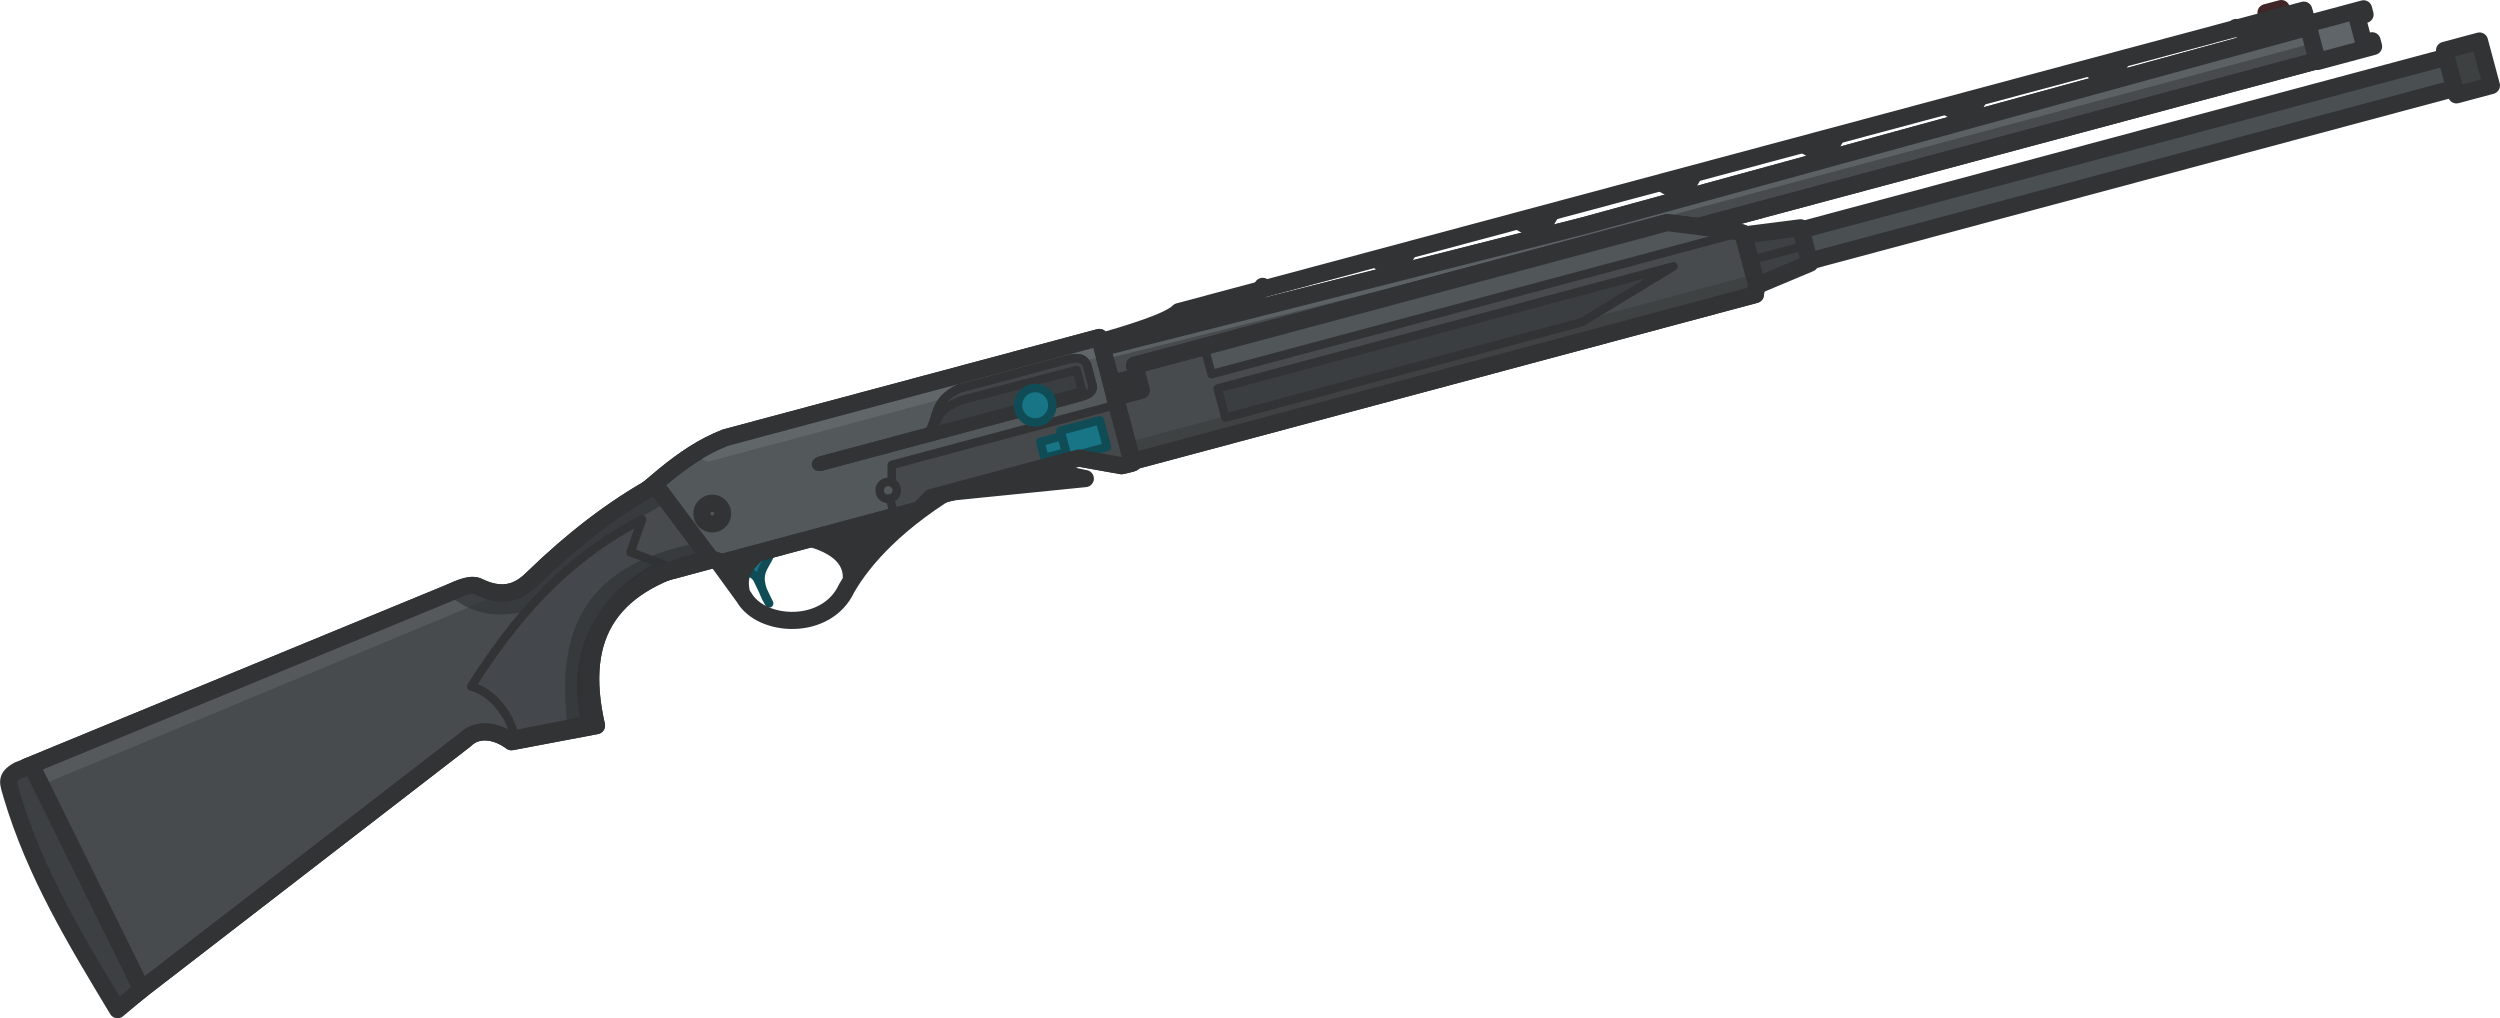 <?xml version="1.0" encoding="UTF-8" standalone="no"?>
<!-- Created with Inkscape (http://www.inkscape.org/) -->

<svg
   width="123.017"
   height="50.104"
   viewBox="0 0 32.548 13.257"
   version="1.1"
   id="svg1"
   xml:space="preserve"
   sodipodi:docname="m3k.svg"
   inkscape:version="1.4.2 (1:1.4.2+202505120737+ebf0e940d0)"
   xmlns:inkscape="http://www.inkscape.org/namespaces/inkscape"
   xmlns:sodipodi="http://sodipodi.sourceforge.net/DTD/sodipodi-0.dtd"
   xmlns="http://www.w3.org/2000/svg"
   xmlns:svg="http://www.w3.org/2000/svg"><sodipodi:namedview
     id="namedview1"
     pagecolor="#505050"
     bordercolor="#ffffff"
     borderopacity="1"
     inkscape:showpageshadow="0"
     inkscape:pageopacity="0"
     inkscape:pagecheckerboard="1"
     inkscape:deskcolor="#505050"
     inkscape:document-units="px"
     inkscape:zoom="3.8595266"
     inkscape:cx="58.556404"
     inkscape:cy="22.930273"
     inkscape:window-width="2560"
     inkscape:window-height="1368"
     inkscape:window-x="0"
     inkscape:window-y="0"
     inkscape:window-maximized="1"
     inkscape:current-layer="layer1" /><defs
     id="defs1" /><g
     id="layer1"
     transform="translate(31.137,-72.204)"><g
       id="g1"
       transform="rotate(15,-15.119,78.799)"><path
         style="opacity:1;fill:#187585;fill-opacity:1;stroke:#104c56;stroke-width:0.111;stroke-linecap:round;stroke-linejoin:round;stroke-dasharray:none;stroke-opacity:1"
         d="m -20.996,81.301 c 0.043,-0.09 0.141,-0.029 0.171,0.001 l 0.232,0.269 c -0.327,-0.326 -0.16,-0.44 -0.154,-0.623 l -0.36,0.203 z"
         id="path46" /><path
         style="opacity:1;fill:none;fill-opacity:1;stroke:#313335;stroke-width:0.223;stroke-linecap:round;stroke-linejoin:round;stroke-dasharray:none;stroke-opacity:1"
         d="m -21.354,81.235 0.426,0.345 c 0.321,0.321 1.152,0.152 1.259,-0.46 0.109,-0.414 0.412,-1.034 1.116,-1.734 l -2.488,1.347 c 0.508,-0.155 1.314,-0.24 1.403,0.272"
         id="path8" /><rect
         style="display:inline;opacity:1;fill:#4a4f51;fill-opacity:1;stroke:#313335;stroke-width:0.223;stroke-linecap:round;stroke-linejoin:round;stroke-dasharray:none;stroke-opacity:1"
         id="rect1"
         width="17.577"
         height="0.42"
         x="-53.122"
         y="59.128"
         transform="rotate(-30)" /><path
         style="display:inline;opacity:1;fill:#3e4143;fill-opacity:1;stroke:#313335;stroke-width:0.223;stroke-linecap:round;stroke-linejoin:round;stroke-dasharray:none;stroke-opacity:1"
         d="m -8.888,73.372 0.239,0.414 -0.845,0.655 -0.383,-0.664 z"
         id="path4" /><path
         style="opacity:1;fill:none;fill-opacity:1;stroke:#402626;stroke-width:0.223;stroke-linecap:round;stroke-linejoin:round;stroke-dasharray:none;stroke-opacity:1"
         d="m -3.759,69.098 0.179,-0.103"
         id="path43" /><path
         style="opacity:1;fill:none;fill-opacity:1;stroke:#313335;stroke-width:0.223;stroke-linecap:round;stroke-linejoin:round;stroke-dasharray:none;stroke-opacity:1"
         d="m -18.652,79.548 1.615,-0.612 -0.528,0.029"
         id="path11" /><path
         style="display:inline;opacity:1;fill:#474b4d;fill-opacity:1;stroke:#313335;stroke-width:0.223;stroke-linecap:round;stroke-linejoin:round;stroke-dasharray:none;stroke-opacity:1"
         d="m -17.276,77.237 5.645,-3.155 8.46,-4.949 0.226,0.391 -14.076,8.127 z"
         id="path2" /><path
         style="opacity:1;fill:none;fill-opacity:1;stroke:#5c6164;stroke-width:0.111;stroke-linecap:round;stroke-linejoin:round;stroke-dasharray:none;stroke-opacity:1"
         d="m -17.201,77.309 4.779,-2.647 9.332,-5.388"
         id="path42" /><path
         style="display:inline;opacity:1;fill:none;fill-opacity:1;stroke:#313335;stroke-width:0.223;stroke-linecap:round;stroke-linejoin:round;stroke-dasharray:none;stroke-opacity:1"
         d="m -17.276,77.237 5.645,-3.155 8.46,-4.949 0.226,0.391 -14.076,8.127 z"
         id="path41" /><path
         style="display:inline;opacity:1;fill:#474b4d;fill-opacity:1;stroke:#313335;stroke-width:0.223;stroke-linecap:round;stroke-linejoin:round;stroke-dasharray:none;stroke-opacity:1"
         d="m -16.8,77.346 6.218,-3.59 0.884,-0.122 0.104,10e-7 0.342,0.592 0.022,0.137 -7.277,4.201 -0.433,-0.749 0.308,-0.178 z"
         id="path3" /><path
         style="display:inline;opacity:1;fill:#53585a;fill-opacity:1;stroke:#313335;stroke-width:0.223;stroke-linecap:round;stroke-linejoin:round;stroke-dasharray:none;stroke-opacity:1"
         d="m -22.86,81.05 c 0.375,-0.482 0.648,-1.043 1.161,-1.417 l 4.363,-2.519 c 0,0 0.831,1.458 0.844,1.461 0.012,0.003 -0.134,0.077 -0.134,0.077 l -0.564,0.048 -1.723,0.995 -0.104,0.189 -2.307,1.332 -0.122,-0.006 -0.868,0.501 z"
         id="path6" /><path
         style="opacity:1;fill:none;fill-opacity:1;stroke:#313335;stroke-width:0.223;stroke-linecap:round;stroke-linejoin:round;stroke-dasharray:none;stroke-opacity:1"
         d="m -19.936,80.528 c 0.05,0.009 0.298,0.104 0.298,0.104 l 0.256,-0.461 z"
         id="path9" /><path
         style="opacity:1;fill:none;fill-opacity:1;stroke:#313335;stroke-width:0.223;stroke-linecap:round;stroke-linejoin:round;stroke-dasharray:none;stroke-opacity:1"
         d="m -20.991,81.502 c -0.106,-0.228 -0.01,-0.361 0.076,-0.514 l -0.385,0.237 z"
         id="path10" /><path
         style="opacity:1;fill:none;fill-opacity:1;stroke:#313335;stroke-width:0.223;stroke-linecap:round;stroke-linejoin:round;stroke-dasharray:none;stroke-opacity:1"
         d="m -17.33,77.18 c 0.363,-0.221 0.814,-0.498 0.905,-0.658 l 13.133,-7.583"
         id="path12" /><path
         style="opacity:1;fill:#313335;fill-opacity:1;stroke:#313335;stroke-width:0.223;stroke-linecap:round;stroke-linejoin:round;stroke-dasharray:none;stroke-opacity:1"
         d="m -14.092,75.207 0.232,0.062 0.051,-0.03 0.066,-0.248"
         id="path13" /><path
         style="opacity:1;fill:#313335;fill-opacity:1;stroke:#313335;stroke-width:0.223;stroke-linecap:round;stroke-linejoin:round;stroke-dasharray:none;stroke-opacity:1"
         d="m -12.427,74.246 0.232,0.062 0.051,-0.03 0.066,-0.248"
         id="path14" /><path
         style="opacity:1;fill:#45494b;fill-opacity:1;stroke:none;stroke-width:0.111;stroke-linecap:round;stroke-linejoin:round;stroke-dasharray:none;stroke-opacity:1"
         d="m -19.478,79.421 v 0.207 l 0.127,0.073 -0.08,0.139 0.143,0.247 0.384,-0.384 1.762,-1.017 h 0.631 l -0.449,-0.778 z"
         id="path40" /><path
         style="opacity:1;fill:#313335;fill-opacity:1;stroke:#313335;stroke-width:0.223;stroke-linecap:round;stroke-linejoin:round;stroke-dasharray:none;stroke-opacity:1"
         d="m -10.761,73.284 0.232,0.062 0.051,-0.03 0.066,-0.248"
         id="path15" /><path
         style="opacity:1;fill:none;fill-opacity:1;stroke:#313335;stroke-width:0.111;stroke-linecap:round;stroke-linejoin:round;stroke-dasharray:none;stroke-opacity:1"
         d="m -19.457,79.64 -0.06,-0.224 2.61,-1.507"
         id="path38" /><path
         style="opacity:1;fill:#313335;fill-opacity:1;stroke:#313335;stroke-width:0.223;stroke-linecap:round;stroke-linejoin:round;stroke-dasharray:none;stroke-opacity:1"
         d="m -9.096,72.323 0.232,0.062 0.051,-0.03 0.066,-0.248"
         id="path16" /><path
         style="opacity:1;fill:#313335;fill-opacity:1;stroke:#313335;stroke-width:0.223;stroke-linecap:round;stroke-linejoin:round;stroke-dasharray:none;stroke-opacity:1"
         d="m -7.431,71.362 0.232,0.062 0.051,-0.03 0.066,-0.248"
         id="path17" /><path
         style="opacity:1;fill:#313335;fill-opacity:1;stroke:#313335;stroke-width:0.223;stroke-linecap:round;stroke-linejoin:round;stroke-dasharray:none;stroke-opacity:1"
         d="m -5.765,70.4 0.232,0.062 0.051,-0.03 0.066,-0.248"
         id="path18" /><path
         style="opacity:1;fill:none;fill-opacity:1;stroke:#616769;stroke-width:0.223;stroke-linecap:round;stroke-linejoin:round;stroke-dasharray:none;stroke-opacity:1"
         d="m -21.866,79.883 4.535,-2.618"
         id="path30" /><path
         style="opacity:1;fill:none;fill-opacity:1;stroke:#313335;stroke-width:0.223;stroke-linecap:round;stroke-linejoin:round;stroke-dasharray:none;stroke-opacity:1"
         d="m -4.085,69.385 0.232,0.062 0.642,-0.371 -0.056,-0.096 0.021,0.036"
         id="path19" /><path
         style="display:inline;opacity:1;fill:#313335;fill-opacity:1;stroke:#313335;stroke-width:0.223;stroke-linecap:round;stroke-linejoin:round;stroke-dasharray:none;stroke-opacity:1"
         d="m -15.454,75.921 -0.125,0.331 -0.908,0.44"
         id="path20" /><path
         style="display:inline;opacity:1;fill:#424447;fill-opacity:1;stroke:#313335;stroke-width:0.111;stroke-linecap:round;stroke-linejoin:round;stroke-dasharray:none;stroke-opacity:1"
         d="m -20.437,79.607 1.275,-0.736 c 0.07,-0.211 -0.053,-0.393 0.228,-0.638 l 1.277,-0.737 c 0.112,-0.065 0.209,-0.082 0.272,0.028 l 0.119,0.207 c 0.049,0.086 -0.015,0.143 -0.134,0.212 l -2.999,1.732 c -0.064,0.037 -0.106,-0.026 -0.038,-0.066 z"
         id="path21" /><rect
         style="display:inline;opacity:1;fill:#187585;fill-opacity:1;stroke:#104c56;stroke-width:0.111;stroke-linecap:round;stroke-linejoin:round;stroke-dasharray:none;stroke-opacity:1"
         id="rect22"
         width="0.532"
         height="0.361"
         x="-54.375"
         y="59.157"
         transform="rotate(-30)" /><path
         style="opacity:1;fill:#4b5052;fill-opacity:1;stroke:#313335;stroke-width:0.111;stroke-linecap:round;stroke-linejoin:round;stroke-dasharray:none;stroke-opacity:1"
         d="m -15.386,77.915 -0.045,-0.078 4.144,-2.392 0.567,-0.208"
         id="path27" /><path
         style="opacity:1;fill:#515658;fill-opacity:1;stroke:#3e4243;stroke-width:0.223;stroke-linecap:round;stroke-linejoin:round;stroke-dasharray:none;stroke-opacity:1"
         d="m -16.585,78.441 7.263,-4.193"
         id="path28" /><rect
         style="display:inline;opacity:1;fill:#187585;fill-opacity:1;stroke:#104c56;stroke-width:0.111;stroke-linecap:round;stroke-linejoin:round;stroke-dasharray:none;stroke-opacity:1"
         id="rect23"
         width="0.288"
         height="0.217"
         x="-54.665"
         y="59.229"
         transform="rotate(-30)" /><path
         style="opacity:1;fill:#515658;fill-opacity:1;stroke:none;stroke-width:0.111;stroke-linecap:round;stroke-linejoin:round;stroke-dasharray:none;stroke-opacity:1"
         d="m -15.813,77.208 -0.19,-0.33 5.474,-3.16 0.795,-0.056 -1.089,0.658 z"
         id="path26" /><path
         style="opacity:1;fill:#3b3e41;fill-opacity:1;stroke:#313335;stroke-width:0.111;stroke-linecap:round;stroke-linejoin:round;stroke-dasharray:none;stroke-opacity:1"
         d="m -15.676,77.357 0.196,0.34 4.159,-2.401 0.966,-1.011 z"
         id="path23" /><path
         style="opacity:1;fill:none;fill-opacity:1;stroke:#313335;stroke-width:0.111;stroke-linecap:round;stroke-linejoin:round;stroke-dasharray:none;stroke-opacity:1"
         d="m -15.988,76.873 0.187,0.324 6.073,-3.506"
         id="path24" /><path
         style="display:inline;opacity:1;fill:none;fill-opacity:1;stroke:#313335;stroke-width:0.223;stroke-linecap:round;stroke-linejoin:round;stroke-dasharray:none;stroke-opacity:1"
         d="m -16.8,77.346 6.218,-3.59 0.884,-0.122 0.104,10e-7 0.342,0.592 0.022,0.137 -7.277,4.201 -0.433,-0.749 0.308,-0.178 z"
         id="path25" /><path
         style="display:inline;opacity:1;fill:none;fill-opacity:1;stroke:#313335;stroke-width:0.223;stroke-linecap:round;stroke-linejoin:round;stroke-dasharray:none;stroke-opacity:1"
         d="m -22.86,81.05 c 0.375,-0.482 0.648,-1.043 1.161,-1.417 l 4.363,-2.519 c 0,0 0.831,1.458 0.844,1.461 0.012,0.003 -0.134,0.077 -0.134,0.077 l -0.564,0.048 -1.723,0.995 -0.104,0.189 -2.307,1.332 -0.122,-0.006 -0.868,0.501 z"
         id="path29" /><path
         style="display:inline;opacity:1;fill:#474b4d;fill-opacity:1;stroke:#313335;stroke-width:0.223;stroke-linecap:round;stroke-linejoin:round;stroke-dasharray:none;stroke-opacity:1"
         d="m -22.424,80.466 0.941,0.739 c -1.183,0.619 -1.439,1.404 -0.869,2.485 l -1.015,0.489 c -0.241,-0.095 -0.482,-0.053 -0.588,0.131 l -3.323,4.356 -2.099,-2.538 4.713,-3.601 c 0.148,-0.119 0.262,-0.213 0.371,-0.184 0.4,0.074 0.556,-0.139 0.655,-0.311 0.35,-0.583 0.747,-1.114 1.214,-1.565 z"
         id="path5" /><path
         style="opacity:1;fill:none;fill-opacity:1;stroke:#55595c;stroke-width:0.223;stroke-linecap:round;stroke-linejoin:round;stroke-dasharray:none;stroke-opacity:1"
         d="m -29.167,86.193 4.93,-3.793"
         id="path35" /><path
         style="opacity:0.65;fill:none;fill-opacity:1;stroke:#313335;stroke-width:0.223;stroke-linecap:round;stroke-linejoin:round;stroke-dasharray:none;stroke-opacity:1"
         d="m -24.516,82.482 c 0.384,0.135 0.62,0.014 0.861,-0.097 0.361,-0.66 0.78,-1.285 1.356,-1.816"
         id="path32" /><path
         style="opacity:1;fill:#44474b;fill-opacity:1;stroke:#313335;stroke-width:0.111;stroke-linecap:round;stroke-linejoin:round;stroke-dasharray:none;stroke-opacity:1"
         d="m -24.059,83.62 c 0.276,-0.006 0.586,0.229 0.697,0.461 l 0.847,-0.415 c -0.641,-1.248 0.3,-2.116 0.464,-2.229 l -0.457,-0.042 0.034,-0.452 c -0.882,0.808 -1.284,1.73 -1.586,2.676 z"
         id="path31" /><path
         style="opacity:0.65;fill:none;fill-opacity:1;stroke:#313335;stroke-width:0.223;stroke-linecap:round;stroke-linejoin:round;stroke-dasharray:none;stroke-opacity:1"
         d="m -22.601,83.774 c -0.398,-0.98 -0.477,-1.955 1.001,-2.643"
         id="path34" /><path
         style="display:inline;opacity:1;fill:none;fill-opacity:1;stroke:#313335;stroke-width:0.223;stroke-linecap:round;stroke-linejoin:round;stroke-dasharray:none;stroke-opacity:1"
         d="m -22.424,80.466 0.941,0.739 c -1.183,0.619 -1.439,1.404 -0.869,2.485 l -1.015,0.489 c -0.241,-0.095 -0.482,-0.053 -0.588,0.131 l -3.323,4.356 -2.099,-2.538 4.713,-3.601 c 0.148,-0.119 0.262,-0.213 0.371,-0.184 0.4,0.074 0.556,-0.139 0.655,-0.311 0.35,-0.583 0.747,-1.114 1.214,-1.565 z"
         id="path33" /><path
         style="opacity:1;fill:#3d4042;fill-opacity:1;stroke:#313335;stroke-width:0.223;stroke-linecap:round;stroke-linejoin:round;stroke-dasharray:none;stroke-opacity:1"
         d="m -29.326,86.093 2.145,2.446 -0.237,0.337 c -0.75,-0.723 -1.492,-1.428 -2.053,-2.341 -0.083,-0.144 -0.146,-0.193 -0.003,-0.334 z"
         id="path7" /><circle
         style="opacity:1;fill:#53585a;fill-opacity:1;stroke:#313335;stroke-width:0.223;stroke-linecap:round;stroke-linejoin:round;stroke-dasharray:none;stroke-opacity:1"
         id="path36"
         cx="-56.741"
         cy="59.326"
         r="0.055"
         transform="rotate(-30)" /><circle
         style="opacity:1;fill:#53585a;fill-opacity:1;stroke:#313335;stroke-width:0.223;stroke-linecap:round;stroke-linejoin:round;stroke-dasharray:none;stroke-opacity:1"
         id="path37"
         cx="-59.032"
         cy="59.025"
         r="0.135"
         transform="rotate(-30)" /><path
         style="opacity:1;fill:none;fill-opacity:1;stroke:#313335;stroke-width:0.111;stroke-linecap:round;stroke-linejoin:round;stroke-dasharray:none;stroke-opacity:1"
         d="m -19.427,79.846 0.097,0.168"
         id="path39" /><rect
         style="opacity:1;fill:#3d4141;fill-opacity:1;stroke:#313335;stroke-width:0.223;stroke-linecap:round;stroke-linejoin:round;stroke-dasharray:none;stroke-opacity:1"
         id="rect43"
         width="0.471"
         height="0.6"
         x="-35.686"
         y="59.037"
         transform="rotate(-30)" /><path
         style="opacity:1;fill:#5f6568;fill-opacity:1;stroke:#313335;stroke-width:0.223;stroke-linecap:round;stroke-linejoin:round;stroke-dasharray:none;stroke-opacity:1"
         d="m -3.199,69.099 0.654,-0.378 0.038,0.066 -0.095,0.055 0.177,0.307 0.095,-0.055 0.038,0.066 -0.654,0.378 z"
         id="path44" /><path
         style="opacity:1;fill:#5f6568;fill-opacity:1;stroke:#313335;stroke-width:0.111;stroke-linecap:round;stroke-linejoin:round;stroke-dasharray:none;stroke-opacity:1"
         d="m -9.394,73.941 0.627,-0.362"
         id="path45" /><path
         style="opacity:1;fill:#3b3e41;fill-opacity:1;stroke:#313335;stroke-width:0.111;stroke-linecap:round;stroke-linejoin:round;stroke-dasharray:none;stroke-opacity:1"
         d="m -17.513,77.601 0.143,0.248 -1.771,1.023 0.039,-0.043 c -0.036,-0.281 0.152,-0.378 0.228,-0.453 z"
         id="path47" /><path
         style="display:inline;opacity:1;fill:none;fill-opacity:1;stroke:#313335;stroke-width:0.111;stroke-linecap:round;stroke-linejoin:round;stroke-dasharray:none;stroke-opacity:1"
         d="m -20.437,79.607 1.275,-0.736 c 0.07,-0.211 -0.053,-0.393 0.228,-0.638 l 1.277,-0.737 c 0.112,-0.065 0.209,-0.082 0.272,0.028 l 0.119,0.207 c 0.049,0.086 -0.015,0.143 -0.134,0.212 l -2.999,1.732 c -0.064,0.037 -0.106,-0.026 -0.038,-0.066 z"
         id="path48" /><circle
         style="opacity:1;fill:#187585;fill-opacity:1;stroke:#104c56;stroke-width:0.111;stroke-linecap:round;stroke-linejoin:round;stroke-dasharray:none;stroke-opacity:1"
         id="path22"
         cx="-54.606"
         cy="58.751"
         r="0.224"
         transform="rotate(-30)" /></g></g></svg>

